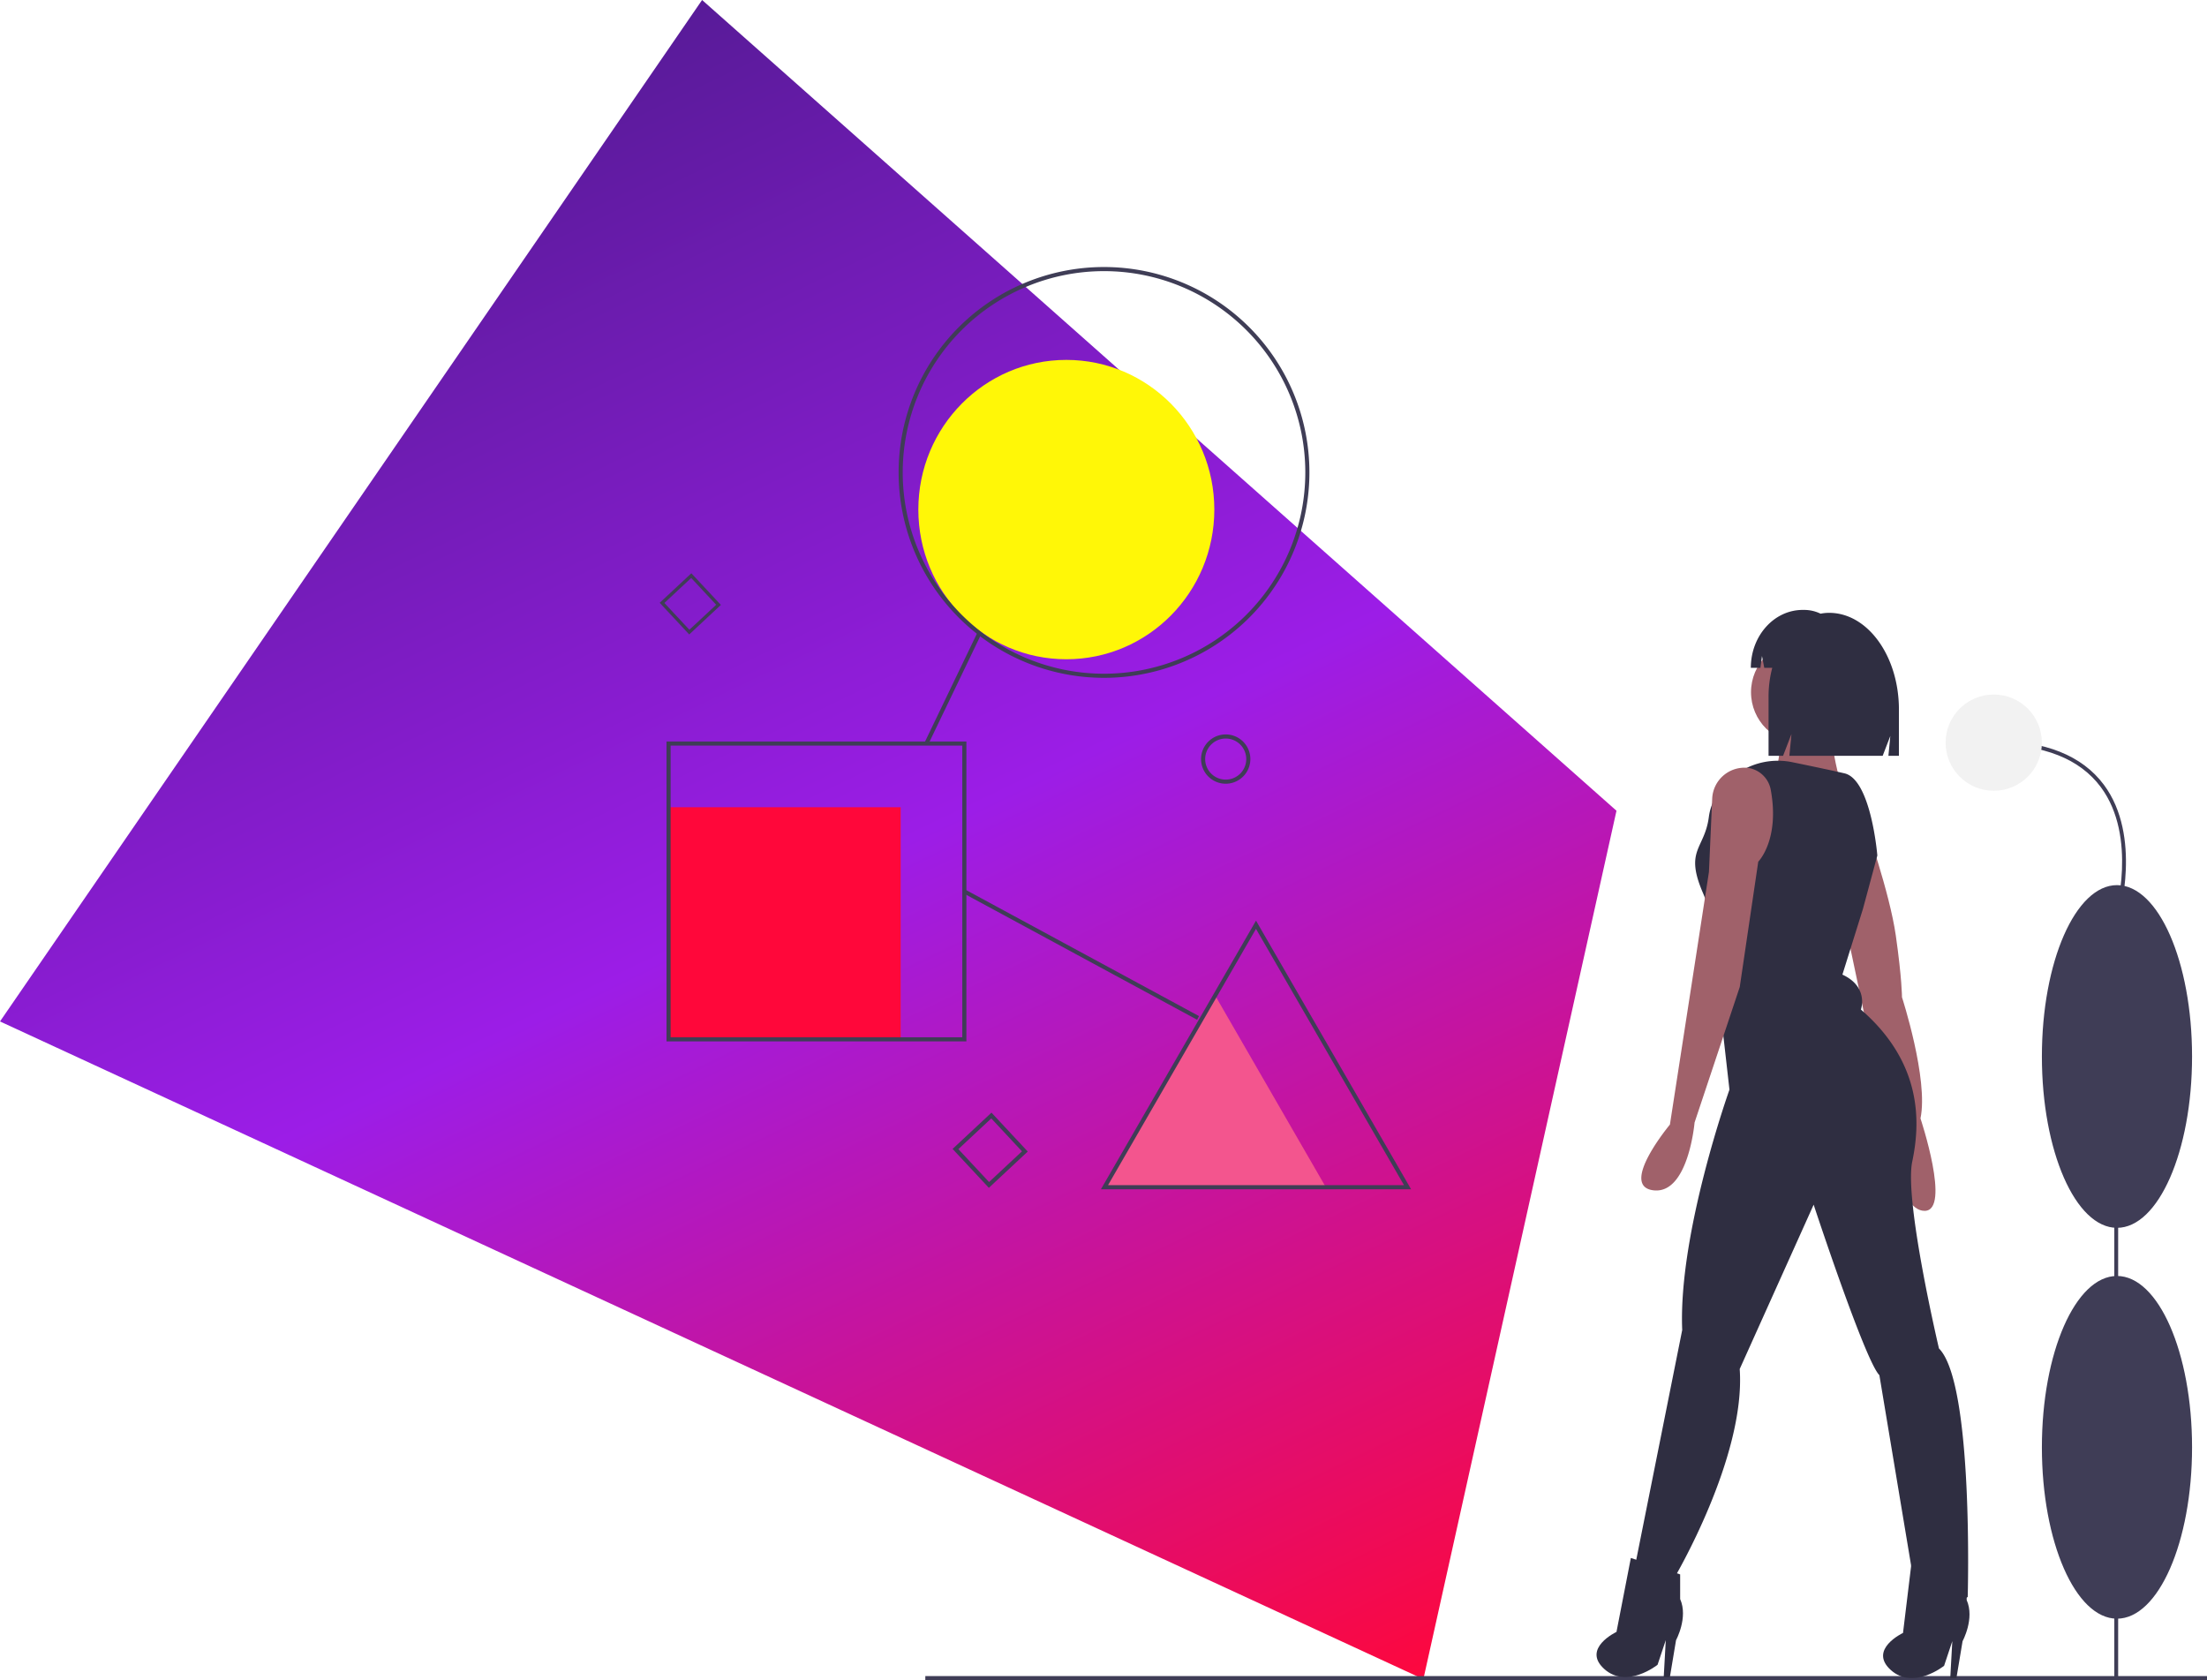 <svg id="undraw_ideation_2a64" xmlns="http://www.w3.org/2000/svg" xmlns:xlink="http://www.w3.org/1999/xlink" width="656.168" height="499.531" viewBox="0 0 656.168 499.531">
  <defs>
    <linearGradient id="linear-gradient" x1="0.443" x2="0.897" y2="1" gradientUnits="objectBoundingBox">
      <stop offset="0" stop-color="#581b98"/>
      <stop offset="0.46" stop-color="#9c1de7"/>
      <stop offset="1" stop-color="#ff073a"/>
    </linearGradient>
  </defs>
  <path id="Trazado_188" data-name="Trazado 188" d="M480.6,241.039l-9.7,43.614-7.872,35.382-6.274,28.219-7.867,35.382L423.184,499.231,104.647,352.041,81.232,341.22l-29.638-13.7L28.172,316.7,0,303.682l15.971-23.236,13.282-19.322,16.8-24.445,13.277-19.309L208.739,0,367.014,140.333,395.2,165.321l22.474,19.926,28.189,24.989Z" fill="url(#linear-gradient)"/>
  <path id="Trazado_189" data-name="Trazado 189" d="M570.631,484.662l16.455,28.5,16.454,28.5H537.723l16.454-28.5Z" transform="translate(-209.35 -188.692)" fill="#f3558e"/>
  <rect id="Rectángulo_881" data-name="Rectángulo 881" width="69.006" height="69.006" transform="translate(198.774 239.995)" fill="#ff073a"/>
  <ellipse id="Elipse_54" data-name="Elipse 54" cx="44" cy="44.5" rx="44" ry="44.5" transform="translate(273.033 107)" fill="#fff707"/>
  <path id="Trazado_190" data-name="Trazado 190" d="M647.5,405.884a7.328,7.328,0,1,1,7.328,7.328,7.328,7.328,0,0,1-7.328-7.328Zm1.221,0a6.107,6.107,0,1,0,6.107-6.107A6.107,6.107,0,0,0,648.721,405.884Z" transform="translate(-290.409 -180.206)" fill="#3f3d56"/>
  <path id="Trazado_191" data-name="Trazado 191" d="M537.309,605.043l-10.787-11.565,11.565-10.787,10.787,11.565Zm-9.067-11.505,9.127,9.786,9.786-9.127-9.127-9.786Z" transform="translate(-243.309 -251.895)" fill="#3f3d56"/>
  <path id="Trazado_192" data-name="Trazado 192" d="M392.707,338.289l-8.779-9.412,9.413-8.779,8.779,9.412Zm-7.38-9.363,7.429,7.964,7.964-7.429-7.429-7.965Z" transform="translate(-187.793 -149.66)" fill="#3f3d56"/>
  <rect id="Rectángulo_882" data-name="Rectángulo 882" width="381.06" height="1.221" transform="translate(275.108 498.309)" fill="#3f3d56"/>
  <path id="Trazado_193" data-name="Trazado 193" d="M561.317,293.135a61.067,61.067,0,1,1,61.067-61.067A61.067,61.067,0,0,1,561.317,293.135Zm0-120.913a59.846,59.846,0,1,0,59.846,59.846,59.846,59.846,0,0,0-59.846-59.846Z" transform="translate(-233.081 -91.613)" fill="#3f3d56"/>
  <rect id="Rectángulo_883" data-name="Rectángulo 883" width="36.425" height="1.221" transform="translate(274.869 220.8) rotate(-64.336)" fill="#3f3d56"/>
  <rect id="Rectángulo_884" data-name="Rectángulo 884" width="1.221" height="79.011" transform="translate(286.421 265.568) rotate(-61.578)" fill="#3f3d56"/>
  <path id="Trazado_194" data-name="Trazado 194" d="M476.408,491.158H387.25V402h89.158Zm-87.937-1.221h86.716V403.221H388.471Z" transform="translate(-189.087 -181.547)" fill="#3f3d56"/>
  <path id="Trazado_195" data-name="Trazado 195" d="M690.964,569.081H598.741l46.111-79.867Zm-90.108-1.221h87.992l-44-76.2Z" transform="translate(-271.426 -215.502)" fill="#3f3d56"/>
  <circle id="Elipse_55" data-name="Elipse 55" cx="15.267" cy="15.267" r="15.267" transform="translate(520.599 190.53)" fill="#a0616a"/>
  <path id="Trazado_196" data-name="Trazado 196" d="M942.738,390.957s1.832,18.32,4.885,21.374S926.25,410.5,926.25,410.5s3.664-15.267,1.221-17.71S942.738,390.957,942.738,390.957Z" transform="translate(-398.934 -177.221)" fill="#a0616a"/>
  <path id="Trazado_197" data-name="Trazado 197" d="M967.635,441.5s7.328,20.763,9.16,33.587,1.832,18.32,1.832,18.32,7.939,24.427,5.5,36.03c0,0,9.16,27.48,1.221,27.48s-10.381-22.595-10.381-22.595L962.75,476.308Z" transform="translate(-413.144 -196.925)" fill="#a0616a"/>
  <path id="Trazado_198" data-name="Trazado 198" d="M930.809,439.551s-1.832-22.595-9.771-24.427c-3.79-.875-9.946-2.167-15.345-3.278a21.271,21.271,0,0,0-23.383,11.124,15.589,15.589,0,0,0-1.576,4.978c-1.221,9.771-7.328,9.771-1.832,22.595s4.275,26.259,4.275,26.259l3.664,32.366s-15.267,42.747-14.045,71.449L858.75,650.844s3.053,7.328,11.6,3.664c0,0,21.374-36.03,19.542-62.289l21.984-48.854s15.267,46.411,19.542,50.686L942.412,660s10.382,3.053,15.267,0c0,0,1.832-63.51-8.55-73.891,0,0-10.381-43.969-7.939-55.571s3.053-29.312-15.267-45.19c0,0,2.443-6.717-5.5-10.381l6.107-19.542Z" transform="translate(-372.654 -185.206)" fill="#2f2e41"/>
  <path id="Trazado_199" data-name="Trazado 199" d="M893.706,414.822q-.247-.036-.5-.059a9.615,9.615,0,0,0-10.3,9.253l-.965,21.716-3.664,23.816-7.939,51.3s-15.267,18.32-4.885,19.542,12.214-20.152,12.214-20.152l13.435-40.3,5.5-37.251s6.411-6.41,3.742-21.23A8.032,8.032,0,0,0,893.706,414.822Z" transform="translate(-373.852 -186.501)" fill="#a0616a"/>
  <path id="Trazado_200" data-name="Trazado 200" d="M850.246,799.5l-4.275,21.984s-10.381,4.885-3.664,10.992,15.878-1.221,15.878-1.221l2.443-7.328-.611,10.992h1.832l1.832-10.992s3.664-6.717,1.221-12.214v-7.328Z" transform="translate(-365.372 -336.304)" fill="#2f2e41"/>
  <path id="Trazado_201" data-name="Trazado 201" d="M987.914,803l-2.443,20.152s-10.381,4.885-3.664,10.992,15.877-1.221,15.877-1.221l2.443-7.328-.611,10.992h1.832l1.832-10.992s3.664-6.717,1.222-12.214v-7.328Z" transform="translate(-419.683 -337.667)" fill="#2f2e41"/>
  <path id="Trazado_202" data-name="Trazado 202" d="M938.445,338.805h0a13.211,13.211,0,0,0-2.55.254,11.175,11.175,0,0,0-4.868-1.122h-.442c-8.519,0-15.426,7.709-15.426,17.219h2.855l.461-3.509.676,3.509h2.378a33.661,33.661,0,0,0-1.1,8.627v17.526h4.316l2.5-6.494-.625,6.494h27.742l2.272-5.9-.568,5.9h3.124V367.547C959.183,351.673,949.9,338.805,938.445,338.805Z" transform="translate(-394.616 -156.605)" fill="#2f2e41"/>
  <rect id="Rectángulo_885" data-name="Rectángulo 885" width="1.145" height="204.724" transform="translate(628.609 294.064)" fill="#3f3d56"/>
  <ellipse id="Elipse_56" data-name="Elipse 56" cx="22.324" cy="50.945" rx="22.324" ry="50.945" transform="translate(607.078 379.354)" fill="#3f3d56"/>
  <ellipse id="Elipse_57" data-name="Elipse 57" cx="22.324" cy="50.945" rx="22.324" ry="50.945" transform="translate(607.078 263.153)" fill="#3f3d56"/>
  <path id="Trazado_203" data-name="Trazado 203" d="M1070.6,453.876l-1.1-.329c.069-.232,6.8-23.3-4.251-38.143-6.242-8.386-16.952-12.638-31.835-12.638v-1.145c15.266,0,26.287,4.409,32.756,13.1C1077.572,430.038,1070.678,453.64,1070.6,453.876Z" transform="translate(-440.659 -181.4)" fill="#3f3d56"/>
  <circle id="Elipse_58" data-name="Elipse 58" cx="14.31" cy="14.31" r="14.31" transform="translate(578.455 206.484)" fill="#f2f2f2"/>
</svg>
